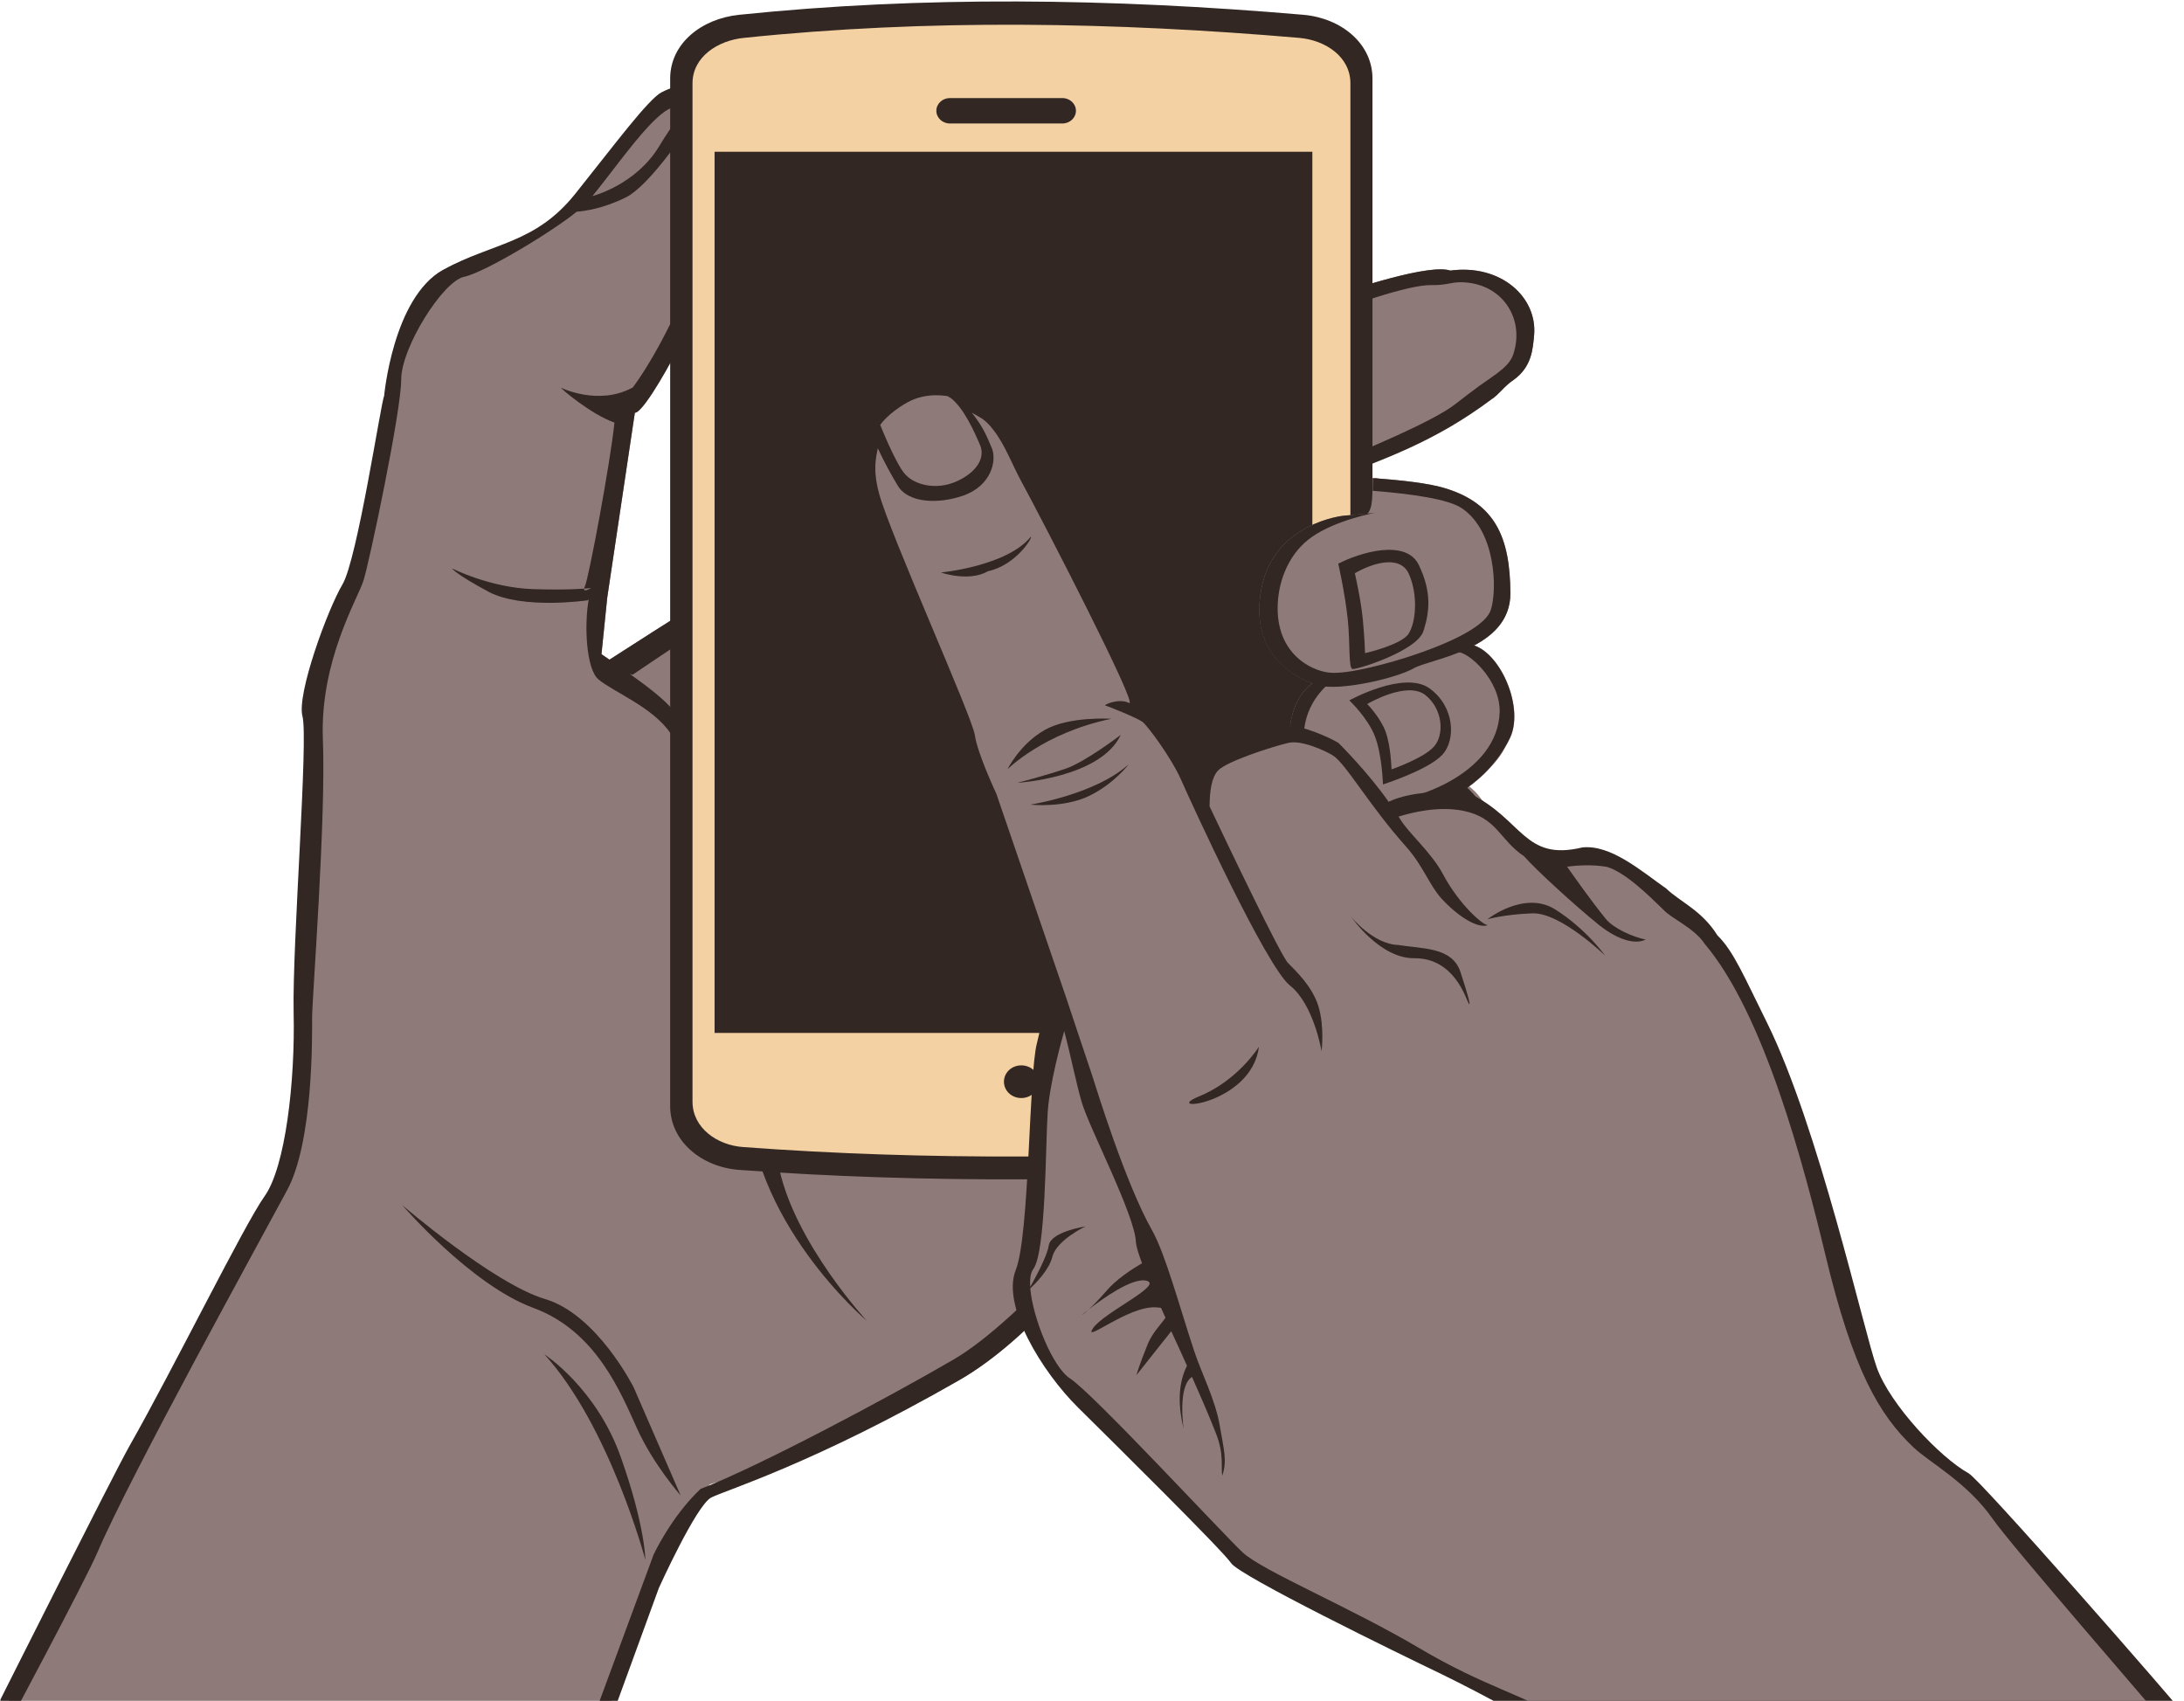 <svg width="705" height="549" viewBox="0 0 705 549" fill="none" xmlns="http://www.w3.org/2000/svg">
<path fill-rule="evenodd" clip-rule="evenodd" d="M0.128 554.208C0.128 554.208 78.755 400.147 85.433 390.769C92.111 381.391 97.988 349.072 97.454 326.716C97.009 304.277 101.461 236.54 99.502 229.339C97.632 222.139 108.407 196.685 113.126 188.647C117.934 180.609 125.859 130.623 126.839 128.864C126.839 128.864 126.75 96.126 142.956 87.167C159.162 78.208 173.588 79.632 186.588 63.388C199.589 47.145 209.206 32.074 213.569 29.813C220.158 26.464 222.384 27.72 224.343 31.571C241.707 42.456 237.522 58.7 234.138 75.278C230.576 92.777 208.849 133.637 204.931 133.218L196.027 192.833L194.157 211.17C194.157 211.17 195.136 211.84 196.739 212.928C208.671 205.225 251.057 178.013 271.804 167.045C294.244 155.239 361.473 123.255 371.802 118.315C378.48 114.547 455.415 83.065 468.148 87.335C484.444 85.158 496.287 95.875 495.218 108.183C494.773 112.705 494.506 118.398 488.54 122.668C485.423 124.845 482.485 126.018 479.991 127.609C461.47 141.424 447.312 146.196 427.544 153.899L411.605 161.77L443.928 164.366V176.506L427.544 183.121L438.853 272.711L427.544 301.346C428.345 301.765 431.818 302.1 427.9 306.538C421.133 313.989 404.926 326.884 404.926 326.884C404.926 326.884 356.308 418.651 309.648 445.444C263.078 472.238 229.508 478.35 228.974 479.271L210.274 512.595L145.895 695.376H0.128V554.208Z" fill="#8F7A7A"/>
<path fill-rule="evenodd" clip-rule="evenodd" d="M191.486 63.221C191.486 63.221 205.288 59.62 212.767 47.229C217.22 39.777 220.514 36.26 221.761 34.418C221.494 34.251 221.316 34.083 221.138 33.999C219.98 33.999 218.733 34.167 217.309 34.586C214.815 35.423 212.233 37.684 209.117 41.033C203.774 46.726 196.383 57.025 190.951 63.639C191.308 63.221 191.575 63.053 191.486 63.221ZM405.016 326.884C405.016 326.884 356.397 418.651 309.737 445.444C263.167 472.237 234.405 480.945 229.597 483.373C224.788 485.802 212.678 512.595 212.678 512.595L145.984 695.376H137.524C152.662 656.274 193.712 548.598 193.712 548.598L210.986 501.794C210.986 501.794 216.596 489.653 226.124 480.61C244.645 473.493 286.586 451.221 307.956 438.746C329.327 426.27 367.884 383.15 382.042 354.179L396.111 325.125L400.118 320.185L421.934 303.858V158.505C417.215 160.347 412.406 162.189 407.509 164.031L399.851 164.784L388.72 166.04C385.604 166.375 456.127 141.173 469.751 130.455C471.977 128.697 475.895 125.766 477.587 124.511C483.82 120.157 487.293 118.063 488.54 114.212C492.28 102.741 484.8 91.186 471.532 91.103C468.059 91.103 467.08 92.107 462.004 92.024C447.401 91.772 387.652 117.728 375.809 122.668L375.987 123.003C375.987 123.003 281.421 170.562 266.818 177.846C252.214 185.214 204.219 217.785 204.219 217.785L203.329 217.534C208.849 221.469 215.172 226.325 217.22 229.256V237.88C216.952 237.545 216.774 237.126 216.507 236.791C210.808 228.251 197.897 223.311 193.177 219.292C189.17 215.943 188.547 201.541 190.061 193.336L189.794 193.755C189.794 193.755 168.868 196.852 157.827 191.075C146.874 185.214 145.895 183.456 145.895 183.456C145.895 183.456 158.272 189.736 172.074 190.154C182.403 190.489 188.458 190.07 190.862 189.819C190.951 189.652 187.568 191.912 188.814 189.233C190.061 186.554 197.095 148.959 198.342 136.4C190.684 133.721 180.711 125.18 181.156 125.18C181.156 125.18 193.088 131.041 204.041 125.18L204.308 125.013C210.719 116.389 219.98 99.475 227.816 77.287C236.008 54.262 230.22 42.623 224.788 37.181C220.514 43.712 209.473 59.872 202.171 63.639C195.047 67.24 188.725 68.161 186.143 68.328C179.286 74.106 156.669 87.921 149.813 89.344C142.956 90.768 129.51 112.202 129.51 122.501C129.51 132.8 119.181 181.698 117.311 187.475C115.441 193.336 103.242 213.347 104.222 238.633C105.29 263.752 100.749 322.53 100.749 328.391C100.749 334.252 101.194 368.748 92.557 384.406C84.543 399.393 41.979 476.424 31.472 501.04C27.732 509.916 0.128 561.493 0.128 561.493V548.598C0.128 548.598 36.458 476.257 41.623 467.046C56.048 441.676 78.755 395.458 85.433 386.08C92.111 376.703 95.317 349.156 94.783 326.716C94.338 304.277 99.591 238.298 97.632 231.181C95.762 223.981 105.735 196.769 110.544 188.647C115.352 180.609 123.01 129.618 123.99 127.86C123.99 127.86 126.839 96.126 142.956 87.167C159.162 78.208 172.697 78.794 185.698 62.551C198.698 46.308 209.206 32.074 213.569 29.813C220.158 26.464 222.384 27.72 224.343 31.571C241.707 42.456 237.522 58.7 234.138 75.278C230.576 92.777 208.849 133.637 204.931 133.218L196.027 192.833L194.157 211.17C194.157 211.17 195.136 211.84 196.739 212.928C208.671 205.225 251.057 178.013 271.804 167.045C294.244 155.239 361.472 123.255 371.802 118.315C378.48 114.547 455.415 83.065 468.148 87.335C484.444 85.158 496.287 95.875 495.218 108.183C494.773 112.705 494.506 118.398 488.54 122.668C485.423 124.845 483.909 127.357 481.416 128.948C462.895 142.763 447.312 147.955 427.633 155.658V301.346C428.434 301.765 431.907 302.1 427.989 306.538C421.222 313.906 405.016 326.884 405.016 326.884ZM248.92 281.251C248.92 281.251 246.248 353.426 251.591 377.456C256.845 401.486 279.818 426.354 279.818 426.354C279.818 426.354 241.351 393.867 241.351 352.086C241.351 320.018 248.92 281.251 248.92 281.251ZM175.725 437.155C175.725 437.155 192.465 447.956 200.39 470.312C208.315 492.667 208.315 503.468 208.315 503.468C208.315 503.468 196.828 460.348 175.725 437.155ZM129.866 389.011C129.866 389.011 151.95 414.716 172.163 422.168C192.465 429.619 200.39 449.547 205.644 461.102C210.897 472.74 219.713 482.704 219.713 482.704L204.575 447.872C204.575 447.872 192.821 424.344 175.992 419.321C159.34 414.381 129.866 389.011 129.866 389.011Z" fill="#322722"/>
<path fill-rule="evenodd" clip-rule="evenodd" d="M238.591 4.778C297.45 -1.335 358.446 -0.581 420.777 4.778C432.977 5.866 443.039 14.072 443.039 25.375V357.026C443.039 368.33 432.977 376.87 420.777 377.624C360.049 381.308 299.32 382.061 238.591 377.624C226.392 376.702 216.33 368.33 216.33 357.026V25.375C216.33 14.072 226.392 6.034 238.591 4.778Z" fill="#322722"/>
<path fill-rule="evenodd" clip-rule="evenodd" d="M240.105 12.229C231.735 13.067 223.543 18.341 223.543 26.882V355.602C223.543 364.059 231.468 369.669 239.927 370.255C299.765 374.693 359.782 373.939 419.62 370.255C428.079 369.753 435.915 364.059 435.915 355.602V26.882C435.915 18.341 427.901 12.983 419.442 12.229C359.871 7.122 299.587 6.033 240.105 12.229Z" fill="#F3D1A2"/>
<path fill-rule="evenodd" clip-rule="evenodd" d="M230.667 48.987H423.628V333.414H230.667V48.987Z" fill="#322722"/>
<path fill-rule="evenodd" clip-rule="evenodd" d="M236.455 54.764H417.84V327.637H236.455V54.764Z" fill="#322722"/>
<path fill-rule="evenodd" clip-rule="evenodd" d="M329.686 343.88C332.803 343.88 335.296 346.225 335.296 349.155C335.296 352.086 332.803 354.43 329.686 354.43C326.569 354.43 324.076 352.086 324.076 349.155C324.076 346.225 326.569 343.88 329.686 343.88Z" fill="#322722"/>
<path fill-rule="evenodd" clip-rule="evenodd" d="M306.621 31.654H342.951C345.356 31.654 347.315 33.497 347.315 35.757C347.315 38.018 345.356 39.86 342.951 39.86H306.621C304.217 39.86 302.258 38.018 302.258 35.757C302.258 33.497 304.217 31.654 306.621 31.654Z" fill="#322722"/>
<path fill-rule="evenodd" clip-rule="evenodd" d="M483.542 192.123C483.542 198.136 477.137 204.419 468.627 209.512C479.307 213.143 490.439 220.153 486.442 237.886C486.442 243.187 480.9 248.721 473.479 253.242C478.743 257.009 482.721 263.433 482.526 274.84C484.471 286.638 464.067 302.898 452.631 304.567C441.196 306.236 430.349 298.024 428.404 286.226C427.067 278.118 430.949 268.231 437.219 262.299C426.097 259.852 417.895 251.396 417.895 241.341C417.895 233.666 423.768 225.115 431.761 219.967C417.603 218.331 406.703 208.217 406.703 195.983C406.703 182.609 422.713 166.855 438.782 166.855C442.835 166.855 442.942 162.189 443.026 158.55C443.095 155.501 443.149 153.174 445.496 154.923C446.836 155.921 449.88 156.683 453.706 157.642C466.876 160.94 489.323 166.561 483.542 192.123Z" fill="#8F7A7A"/>
<path fill-rule="evenodd" clip-rule="evenodd" d="M443.036 154.318C452.474 154.988 461.379 155.992 466.722 157.667C482.572 162.607 487.469 173.324 487.558 191.494C487.558 199.867 482.215 204.974 475.893 208.323C484.798 211.338 492.01 228.669 487.469 238.215C484.441 244.662 479.633 250.104 473.667 254.291C475.537 256.049 484.352 265.008 483.64 274.218C482.928 284.601 477.585 293.057 468.146 300.174C457.461 308.212 446.152 309.385 436.981 304.696C427.72 300.007 420.774 288.787 425.672 276.06C428.254 269.446 431.193 265.427 433.419 263.082C426.206 259.566 416.233 249.602 416.233 238.215C416.233 226.995 421.487 222.139 423.624 220.548C416.144 217.785 403.5 209.747 407.15 190.154C411.158 168.636 433.775 166.459 433.775 166.459L443.125 165.621V158.504V154.318H443.036Z" fill="#8F7A7A"/>
<path fill-rule="evenodd" clip-rule="evenodd" d="M443.037 154.318C452.476 154.987 461.38 155.992 466.723 157.667C482.573 162.607 487.471 173.324 487.56 191.493C487.649 209.663 462.093 212.509 456.394 215.691C450.695 218.957 432.441 223.143 425.584 221.217C418.728 219.292 403.056 211.672 407.152 190.154C411.159 168.635 433.777 166.458 433.777 166.458L443.839 165.537C443.839 165.537 431.283 167.798 423.358 173.408C416.947 177.929 413.385 185.465 412.584 193.168C410.892 210.584 423.091 216.528 429.146 217.115C435.201 217.784 449.27 213.849 456.661 211.337C464.052 208.825 479.189 203.132 481.238 196.852C483.286 190.656 483.018 171.65 471.977 164.114C467.614 161.1 455.771 159.425 443.126 158.42V154.318H443.037Z" fill="#322722"/>
<path fill-rule="evenodd" clip-rule="evenodd" d="M431.998 181.948C431.998 181.948 434.135 191.41 435.026 199.615C435.916 207.821 435.204 215.775 436.628 215.942C437.964 216.194 457.465 210.165 459.513 203.634C461.561 197.187 462.095 190.907 457.999 182.367C453.814 173.743 438.765 178.432 431.998 181.948ZM437.341 185.046C437.341 185.046 439.3 193.419 439.923 199.95C440.546 206.481 440.635 210.835 440.635 210.835C440.635 210.835 452.389 208.156 454.705 204.555C457.02 200.955 457.821 192.331 454.883 185.465C451.944 178.515 442.149 182.2 437.341 185.046Z" fill="#322722"/>
<path fill-rule="evenodd" clip-rule="evenodd" d="M472.957 207.904C483.019 207.569 492.458 227.664 487.382 238.214C479.279 255.127 459.333 265.175 437.873 264.421C431.462 264.17 416.235 252.281 416.235 238.214C416.235 224.148 424.517 220.045 424.517 220.045L429.147 220.547C429.147 220.547 421.311 226.241 420.866 237.042C420.51 247.089 429.859 259.397 437.873 259.649C456.573 260.151 483.553 249.517 484.088 229.841C484.355 219.626 474.026 210.165 470.108 210.416C466.279 210.584 472.957 207.904 472.957 207.904Z" fill="#322722"/>
<path fill-rule="evenodd" clip-rule="evenodd" d="M435.56 226.073C435.56 226.073 441.526 231.683 443.841 237.712C446.156 243.74 446.423 253.201 446.423 253.201C446.423 253.201 460.848 248.596 465.479 243.74C470.109 238.884 469.575 227.999 461.383 222.138C453.101 216.361 435.56 226.073 435.56 226.073ZM441.348 227.245C441.348 227.245 445.622 231.599 447.314 236.288C449.005 240.977 449.183 248.345 449.183 248.345C449.183 248.345 459.602 244.745 462.896 240.977C466.28 237.209 465.835 228.753 459.958 224.231C453.903 219.794 441.348 227.245 441.348 227.245Z" fill="#322722"/>
<path fill-rule="evenodd" clip-rule="evenodd" d="M444.196 276.311C444.196 276.311 451.498 283.596 453.457 288.871C455.416 294.146 456.306 295.569 456.306 295.569C456.306 295.569 468.417 287.782 469.663 282.172C470.999 276.563 466.19 266.348 457.553 267.603C448.916 268.776 444.196 276.311 444.196 276.311ZM449.094 276.311C449.094 276.311 454.615 282.005 456.039 285.856C457.464 289.708 457.108 290.21 457.108 290.21C457.108 290.21 465.923 284.349 466.814 280.749C467.793 277.232 464.766 270.115 458.443 270.701C452.299 271.371 449.094 276.311 449.094 276.311Z" fill="#322722"/>
<path fill-rule="evenodd" clip-rule="evenodd" d="M473.315 253.956C473.315 253.956 484.446 263.919 483.645 274.218C482.932 284.6 477.59 293.057 468.151 300.174C457.465 308.212 446.157 309.384 436.985 304.695C427.724 300.007 420.779 288.787 425.676 276.06C430.663 263.249 437.074 260.152 437.074 260.152L442.506 262.245C442.506 262.245 427.19 270.032 428.882 285.605C431.286 307.71 457.822 306.203 469.219 294.564C479.46 284.098 481.151 272.627 478.747 266.682C476.343 260.821 469.219 255.63 469.219 255.63L473.315 253.956Z" fill="#322722"/>
<path d="M704.164 562.156H712.535C697.842 544.322 639.25 477.673 635.511 475.58C626.25 470.472 610.133 453.392 605.859 441.502C601.584 429.613 587.07 363.718 570.33 329.975C563.117 315.49 559.644 307.033 554.391 301.926C549.404 293.888 542.369 291.125 537.917 286.855C529.725 281.077 519.93 272.537 510.759 273.542C491.881 278.063 491.614 264.499 474.428 256.126C469.798 255.372 456.352 254.87 448.249 258.805C441.66 249.344 432.221 239.966 432.221 239.966C431.954 239.464 422.871 234.942 417.261 234.356C411.919 233.854 397.582 238.04 392.685 241.222C387.698 244.404 386.363 249.093 386.185 252.777C383.246 247.753 376.479 236.115 372.828 227.909C371.67 225.314 368.465 221.378 368.019 220.122C366.773 216.773 335.162 156.907 329.374 145.352C324.654 135.807 318.065 127.853 309.339 126.848C308.181 125.508 306.935 125.425 305.777 124.671C305.777 124.671 297.763 123.499 290.639 127.434C283.516 131.37 280.221 136.393 280.221 136.393C280.221 136.393 280.666 137.817 281.379 139.994C279.331 143.427 276.125 150.878 277.817 157.409C284.228 181.942 304.263 224.141 309.428 236.366C309.25 239.882 314.325 255.54 318.243 260.061C319.579 265.001 334.538 310.885 339.169 322.021C337.032 325.621 336.141 331.063 334.717 336.757C332.045 347.056 332.401 398.633 327.86 410.02C323.319 421.407 336.23 442.674 347.984 454.313C359.738 465.951 394.733 500.531 397.404 504.55C400.076 508.653 451.544 533.772 465.167 540.303C478.791 546.917 497.491 557.216 504.703 561.905C504.793 561.988 504.882 562.072 504.971 562.072H512.628H704.164V562.156Z" fill="#322722"/>
<path d="M308.538 155.483C315.128 152.637 318.155 147.864 316.374 143.678C314.593 139.491 311.121 131.621 306.757 128.355C306.223 128.271 306.134 127.937 306.134 127.937C306.134 127.937 299.278 126.346 292.955 129.862C286.633 133.379 284.14 137.147 284.14 137.147C284.14 137.147 289.216 149.957 292.243 153.139C295.182 156.404 301.949 158.33 308.538 155.483ZM643.347 490.4C635.066 478.51 622.956 472.147 617.792 467.291C606.394 456.573 598.113 441.837 589.386 405.666C582.263 375.942 569.44 327.296 550.295 304.689C547.09 299.665 539.343 296.316 537.117 293.804C532.13 288.948 524.74 281.663 518.774 279.821C513.965 278.984 509.157 279.319 505.862 279.737C508.088 282.919 513.431 290.539 518.328 296.567C520.822 299.665 527.233 302.512 531.24 303.265C527.945 304.94 522.424 303.517 516.28 298.66C508.177 292.129 495.889 280.826 491.971 276.388C484.046 271.113 483.334 263.996 472.47 261.736C464.278 260.061 455.552 262.322 451.456 263.578C451.634 263.829 451.723 264.08 451.901 264.248C454.394 268.685 461.963 274.965 465.792 282.166C471.134 292.213 479.149 299.079 480.395 298.576C477.279 299.916 470.689 295.981 465.168 289.869C461.429 285.682 459.291 279.403 454.038 273.458C441.75 259.726 434.27 246.162 430.085 243.734C428.304 242.645 420.29 238.71 415.838 239.799C410.228 241.138 396.07 245.743 393.22 248.674C391.083 250.851 390.46 255.54 390.46 260.312C396.604 273.29 413.433 308.457 415.748 310.801C418.42 313.564 423.673 318.42 425.632 324.951C427.591 331.482 426.612 339.353 426.612 339.353C426.612 339.353 424.119 324.198 416.372 318.085C408.714 311.973 384.494 259.056 381.288 251.772C378.082 244.488 370.425 234.273 368.822 233.017C367.13 231.761 357.602 227.909 356.801 227.742C355.999 227.574 361.164 225.23 364.459 226.904C367.753 228.495 336.766 168.378 329.553 155.149C326.703 149.874 324.388 143.594 320.827 138.989C317.977 135.221 316.552 134.886 313.703 133.212C317.265 137.733 318.333 140.328 320.114 144.515C321.895 148.618 320.025 156.823 310.853 160.005C303.107 162.684 293.312 162.517 289.839 156.823C288.147 154.06 285.743 149.79 283.339 144.682C282.715 148.115 281.736 151.799 283.784 159.335C287.346 172.564 313.881 231.426 314.682 237.287C315.484 243.148 321.628 256.21 321.628 256.21L344.245 322.272C344.245 322.272 350.924 342.367 352.527 347.056C354.04 351.744 363.301 381.971 371.938 397.209C376.213 404.829 380.843 422.077 385.473 436.06C387.788 443.093 392.33 451.801 393.754 460.257C395.09 468.044 396.159 471.477 394.556 476.333C394.022 473.403 395.268 469.551 392.419 462.434C390.282 456.992 387.61 450.796 384.761 444.433L384.672 444.516C380.041 447.698 382.089 461.262 382.089 461.262C380.398 454.396 380.041 447.028 383.158 440.832C381.466 437.064 379.774 433.297 378.082 429.696L366.863 443.846C366.863 443.846 367.575 441 370.514 433.799C372.027 430.115 374.877 427.352 376.213 425.342C375.767 424.254 375.233 423.249 374.788 422.161C374.343 422.077 373.719 421.993 373.007 421.993C364.191 421.491 349.41 433.883 352.794 428.775C356.266 423.584 375.945 414.709 369.979 413.369C365.438 412.364 355.821 419.23 351.458 422.663C349.944 424.086 349.143 424.505 349.143 424.505C349.143 424.505 350.033 423.751 351.458 422.663C352.705 421.491 354.575 419.649 356.979 416.886C360.273 412.95 365.349 409.685 368.644 407.759C367.486 404.661 366.774 402.317 366.685 400.977C366.329 392.186 351.725 364.304 349.232 355.931C347.54 350.321 345.492 340.106 343.533 332.822C342.553 336.255 338.814 349.819 338.19 359.113C337.478 369.83 337.656 404.075 333.56 409.601C332.67 410.774 332.402 412.867 332.58 415.379C334.094 412.616 338.012 405.582 338.546 401.982C339.259 397.544 350.389 395.87 350.389 395.87C350.389 395.87 341.04 400.307 339.704 405.666C338.636 409.936 334.272 414.29 332.58 415.881C333.382 425.51 339.882 441.418 345.403 444.935C352.616 449.54 394.823 495.172 401.145 501.117C407.556 507.062 436.14 518.951 458.045 531.929C479.95 544.908 492.238 547.001 504.972 555.374C506.663 556.462 509.246 558.89 512.451 562.239H703.987C696.062 552.694 649.135 498.773 643.347 490.4Z" fill="#8F7A7A"/>
<path fill-rule="evenodd" clip-rule="evenodd" d="M406.397 337.845C406.397 337.845 399.63 348.814 386.985 353.921C374.341 359.196 403.993 356.685 406.397 337.845Z" fill="#322722"/>
<path fill-rule="evenodd" clip-rule="evenodd" d="M358.759 232.012C358.759 232.012 345.046 231.091 337.121 235.696C329.196 240.217 325.189 248.339 325.189 248.339C325.189 248.339 336.854 236.533 358.759 232.012Z" fill="#322722"/>
<path fill-rule="evenodd" clip-rule="evenodd" d="M361.787 237.203C361.787 237.203 350.39 245.911 344.067 248.088C337.745 250.265 328.396 252.693 328.396 252.693C328.396 252.693 355.287 251.102 361.787 237.203Z" fill="#322722"/>
<path fill-rule="evenodd" clip-rule="evenodd" d="M364.369 246.665C364.369 246.665 359.828 252.861 351.636 256.88C343.355 260.899 332.58 259.726 332.58 259.726C332.58 259.726 353.595 256.461 364.369 246.665Z" fill="#322722"/>
<path fill-rule="evenodd" clip-rule="evenodd" d="M480.126 296.734C480.126 296.734 492.058 287.273 502.031 293.553C512.004 299.832 518.148 308.456 518.148 308.456C518.148 308.456 503.723 294.474 494.64 294.809C485.558 295.144 480.126 296.734 480.126 296.734Z" fill="#322722"/>
<path fill-rule="evenodd" clip-rule="evenodd" d="M436.14 295.897C436.14 295.897 443.174 304.772 451.366 305.024C458.935 306.28 468.73 305.61 471.402 313.648C474.073 321.686 474.874 325.119 474.073 323.863C473.272 322.607 469.621 309.378 456.798 309.294C445.489 309.629 436.14 295.897 436.14 295.897Z" fill="#322722"/>
<path fill-rule="evenodd" clip-rule="evenodd" d="M332.758 173.234C333.381 173.653 327.683 182.528 318.956 184.37C312.723 187.97 303.729 184.789 303.729 184.789C303.729 184.789 325.011 182.779 332.758 173.234Z" fill="#322722"/>
</svg>
